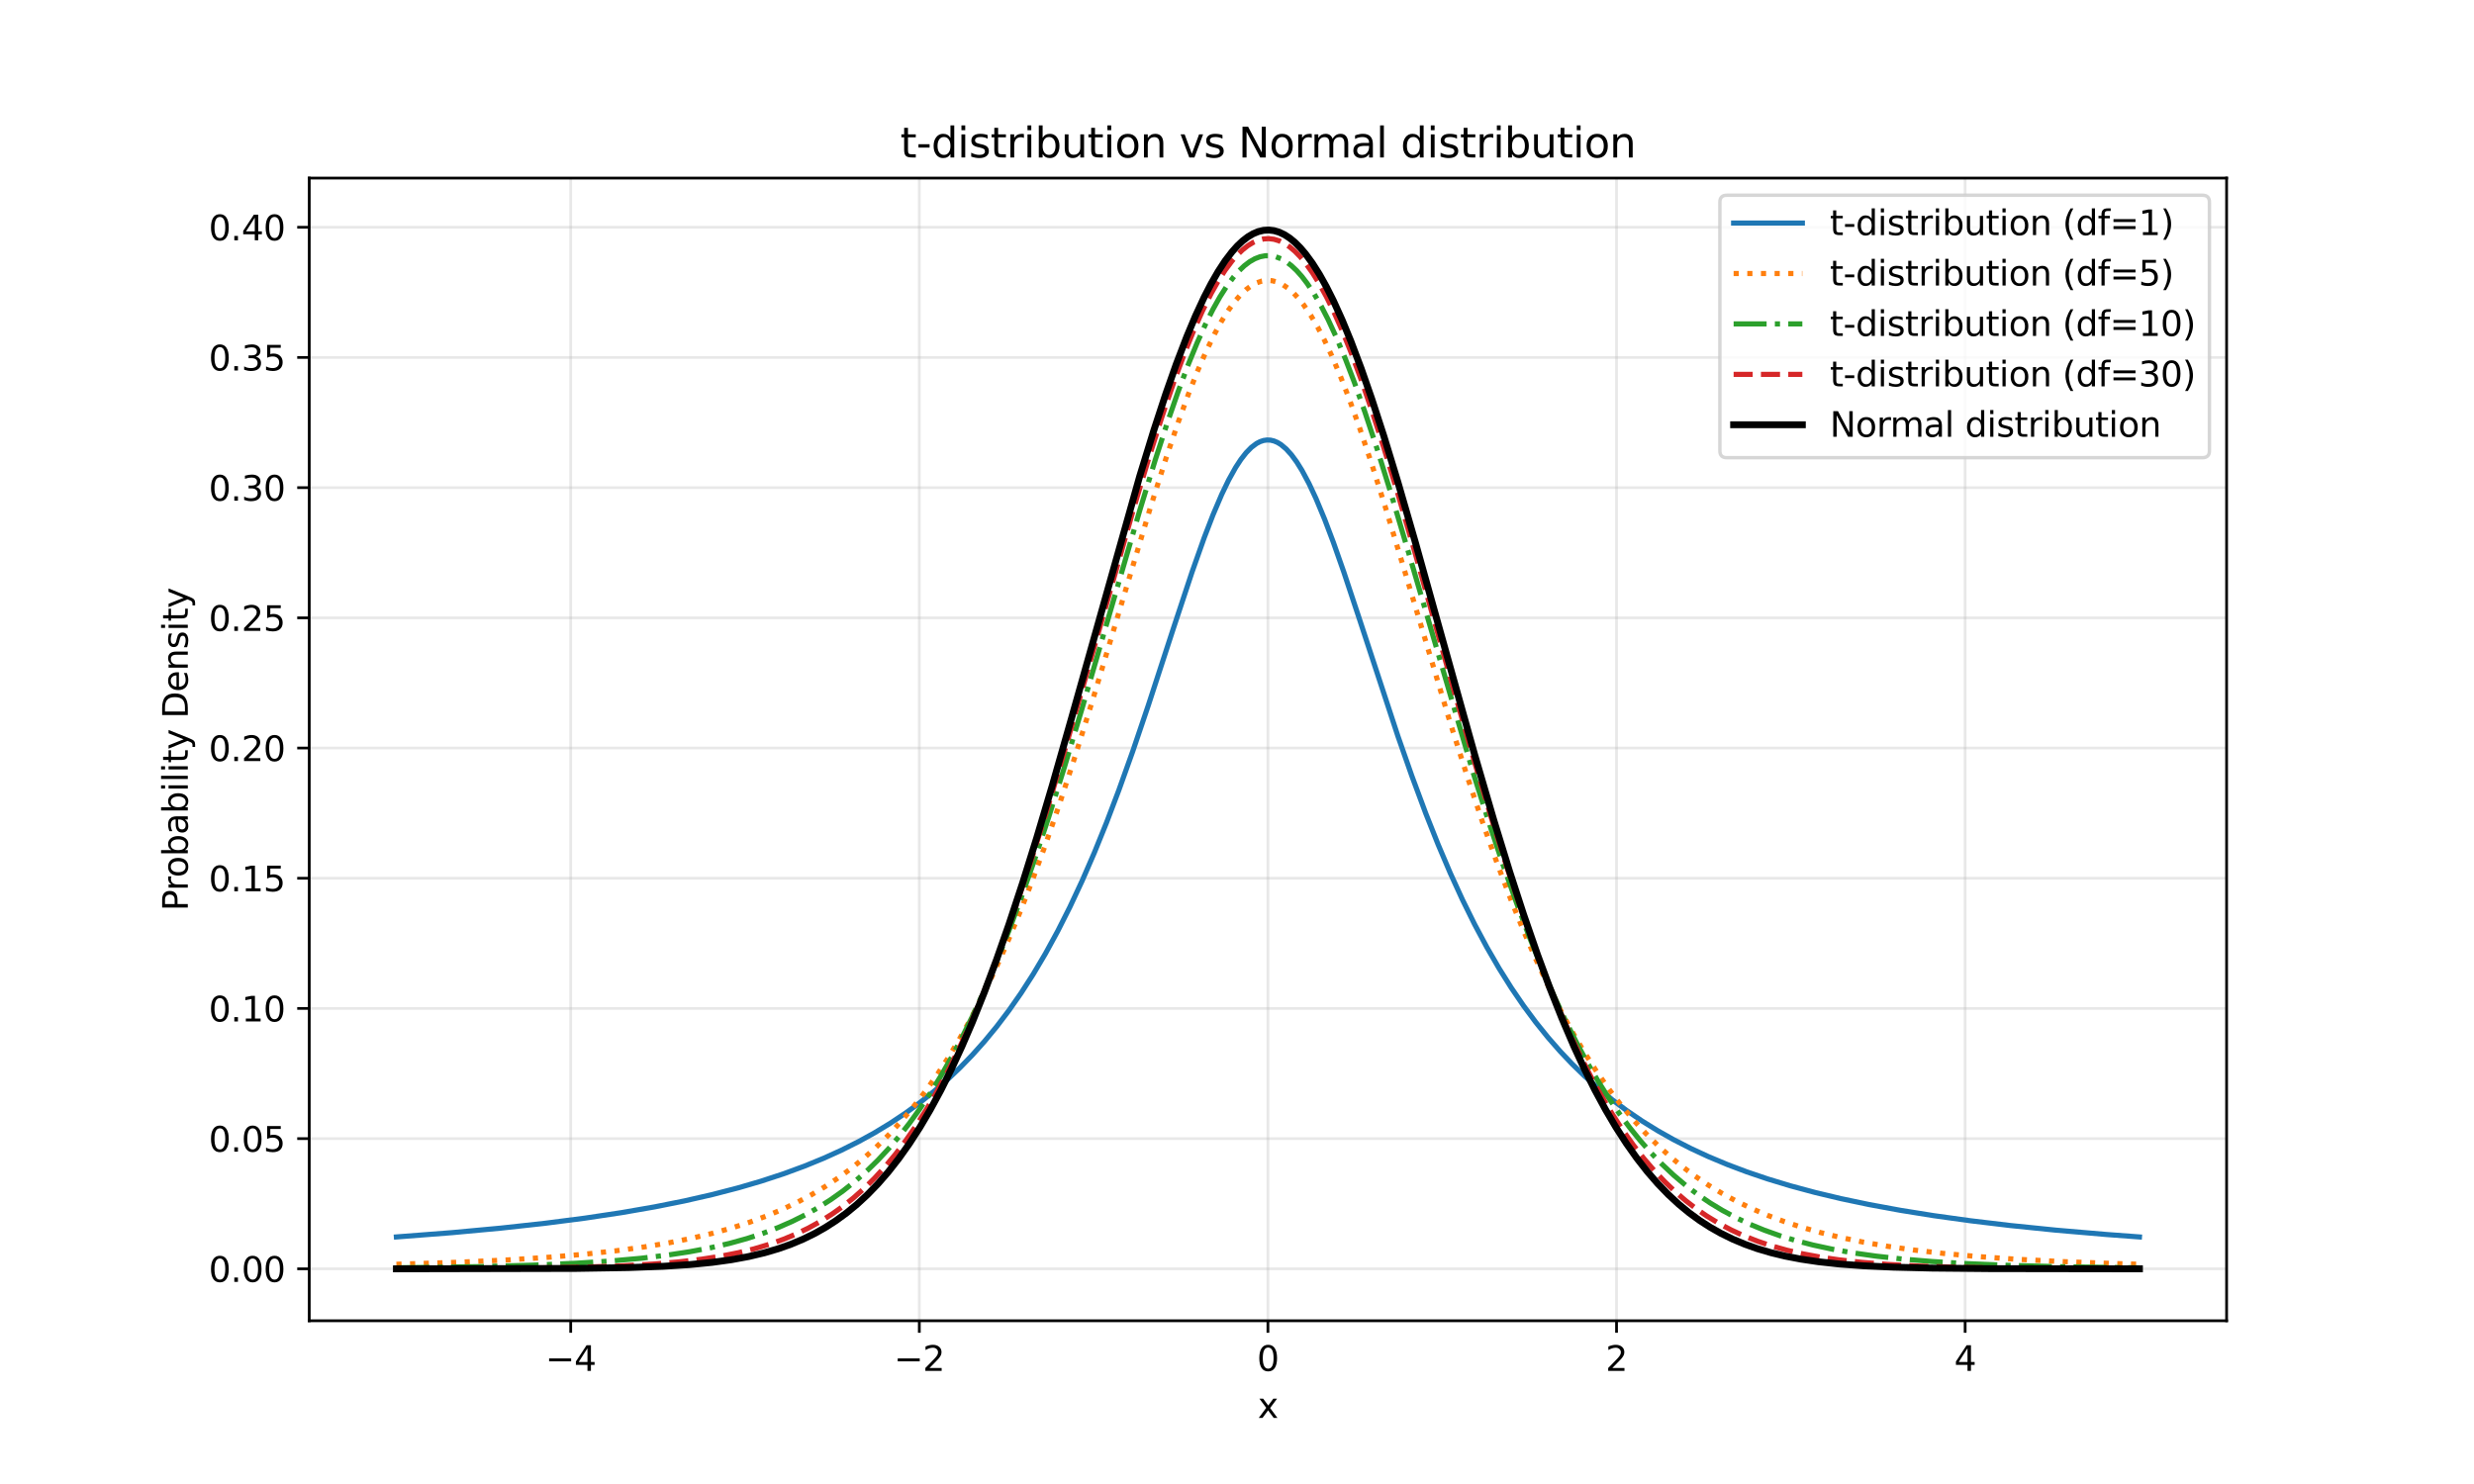 <?xml version="1.0" encoding="utf-8" standalone="no"?>
<!DOCTYPE svg PUBLIC "-//W3C//DTD SVG 1.1//EN"
  "http://www.w3.org/Graphics/SVG/1.1/DTD/svg11.dtd">
<svg xmlns:xlink="http://www.w3.org/1999/xlink" width="720pt" height="432pt" viewBox="0 0 720 432" xmlns="http://www.w3.org/2000/svg" version="1.1">
 <defs>
  <style type="text/css">*{stroke-linejoin: round; stroke-linecap: butt}</style>
 </defs>
 <g id="figure_1">
  <g id="patch_1">
   <path d="M 0 432 
L 720 432 
L 720 0 
L 0 0 
z
" style="fill: #ffffff"/>
  </g>
  <g id="axes_1">
   <g id="patch_2">
    <path d="M 90 384.48 
L 648 384.48 
L 648 51.84 
L 90 51.84 
z
" style="fill: #ffffff"/>
   </g>
   <g id="matplotlib.axis_1">
    <g id="xtick_1">
     <g id="line2d_1">
      <path d="M 166.091 384.48 
L 166.091 51.84 
" clip-path="url(#p21c4cca130)" style="fill: none; stroke: #b0b0b0; stroke-opacity: 0.3; stroke-width: 0.8; stroke-linecap: square"/>
     </g>
     <g id="line2d_2">
      <defs>
       <path id="m11723cc091" d="M 0 0 
L 0 3.5 
" style="stroke: #000000; stroke-width: 0.8"/>
      </defs>
      <g>
       <use xlink:href="#m11723cc091" x="166.091" y="384.48" style="stroke: #000000; stroke-width: 0.8"/>
      </g>
     </g>
     <g id="text_1">
      <!-- −4 -->
      <g transform="translate(158.72 399.078) scale(0.1 -0.1)">
       <defs>
        <path id="DejaVuSans-2212" d="M 678 2272 
L 4684 2272 
L 4684 1741 
L 678 1741 
L 678 2272 
z
" transform="scale(0.016)"/>
        <path id="DejaVuSans-34" d="M 2419 4116 
L 825 1625 
L 2419 1625 
L 2419 4116 
z
M 2253 4666 
L 3047 4666 
L 3047 1625 
L 3713 1625 
L 3713 1100 
L 3047 1100 
L 3047 0 
L 2419 0 
L 2419 1100 
L 313 1100 
L 313 1709 
L 2253 4666 
z
" transform="scale(0.016)"/>
       </defs>
       <use xlink:href="#DejaVuSans-2212"/>
       <use xlink:href="#DejaVuSans-34" transform="translate(83.789 0)"/>
      </g>
     </g>
    </g>
    <g id="xtick_2">
     <g id="line2d_3">
      <path d="M 267.545 384.48 
L 267.545 51.84 
" clip-path="url(#p21c4cca130)" style="fill: none; stroke: #b0b0b0; stroke-opacity: 0.3; stroke-width: 0.8; stroke-linecap: square"/>
     </g>
     <g id="line2d_4">
      <g>
       <use xlink:href="#m11723cc091" x="267.545" y="384.48" style="stroke: #000000; stroke-width: 0.8"/>
      </g>
     </g>
     <g id="text_2">
      <!-- −2 -->
      <g transform="translate(260.174 399.078) scale(0.1 -0.1)">
       <defs>
        <path id="DejaVuSans-32" d="M 1228 531 
L 3431 531 
L 3431 0 
L 469 0 
L 469 531 
Q 828 903 1448 1529 
Q 2069 2156 2228 2338 
Q 2531 2678 2651 2914 
Q 2772 3150 2772 3378 
Q 2772 3750 2511 3984 
Q 2250 4219 1831 4219 
Q 1534 4219 1204 4116 
Q 875 4013 500 3803 
L 500 4441 
Q 881 4594 1212 4672 
Q 1544 4750 1819 4750 
Q 2544 4750 2975 4387 
Q 3406 4025 3406 3419 
Q 3406 3131 3298 2873 
Q 3191 2616 2906 2266 
Q 2828 2175 2409 1742 
Q 1991 1309 1228 531 
z
" transform="scale(0.016)"/>
       </defs>
       <use xlink:href="#DejaVuSans-2212"/>
       <use xlink:href="#DejaVuSans-32" transform="translate(83.789 0)"/>
      </g>
     </g>
    </g>
    <g id="xtick_3">
     <g id="line2d_5">
      <path d="M 369 384.48 
L 369 51.84 
" clip-path="url(#p21c4cca130)" style="fill: none; stroke: #b0b0b0; stroke-opacity: 0.3; stroke-width: 0.8; stroke-linecap: square"/>
     </g>
     <g id="line2d_6">
      <g>
       <use xlink:href="#m11723cc091" x="369" y="384.48" style="stroke: #000000; stroke-width: 0.8"/>
      </g>
     </g>
     <g id="text_3">
      <!-- 0 -->
      <g transform="translate(365.819 399.078) scale(0.1 -0.1)">
       <defs>
        <path id="DejaVuSans-30" d="M 2034 4250 
Q 1547 4250 1301 3770 
Q 1056 3291 1056 2328 
Q 1056 1369 1301 889 
Q 1547 409 2034 409 
Q 2525 409 2770 889 
Q 3016 1369 3016 2328 
Q 3016 3291 2770 3770 
Q 2525 4250 2034 4250 
z
M 2034 4750 
Q 2819 4750 3233 4129 
Q 3647 3509 3647 2328 
Q 3647 1150 3233 529 
Q 2819 -91 2034 -91 
Q 1250 -91 836 529 
Q 422 1150 422 2328 
Q 422 3509 836 4129 
Q 1250 4750 2034 4750 
z
" transform="scale(0.016)"/>
       </defs>
       <use xlink:href="#DejaVuSans-30"/>
      </g>
     </g>
    </g>
    <g id="xtick_4">
     <g id="line2d_7">
      <path d="M 470.455 384.48 
L 470.455 51.84 
" clip-path="url(#p21c4cca130)" style="fill: none; stroke: #b0b0b0; stroke-opacity: 0.3; stroke-width: 0.8; stroke-linecap: square"/>
     </g>
     <g id="line2d_8">
      <g>
       <use xlink:href="#m11723cc091" x="470.455" y="384.48" style="stroke: #000000; stroke-width: 0.8"/>
      </g>
     </g>
     <g id="text_4">
      <!-- 2 -->
      <g transform="translate(467.273 399.078) scale(0.1 -0.1)">
       <use xlink:href="#DejaVuSans-32"/>
      </g>
     </g>
    </g>
    <g id="xtick_5">
     <g id="line2d_9">
      <path d="M 571.909 384.48 
L 571.909 51.84 
" clip-path="url(#p21c4cca130)" style="fill: none; stroke: #b0b0b0; stroke-opacity: 0.3; stroke-width: 0.8; stroke-linecap: square"/>
     </g>
     <g id="line2d_10">
      <g>
       <use xlink:href="#m11723cc091" x="571.909" y="384.48" style="stroke: #000000; stroke-width: 0.8"/>
      </g>
     </g>
     <g id="text_5">
      <!-- 4 -->
      <g transform="translate(568.728 399.078) scale(0.1 -0.1)">
       <use xlink:href="#DejaVuSans-34"/>
      </g>
     </g>
    </g>
    <g id="text_6">
     <!-- x -->
     <g transform="translate(366.041 412.757) scale(0.1 -0.1)">
      <defs>
       <path id="DejaVuSans-78" d="M 3513 3500 
L 2247 1797 
L 3578 0 
L 2900 0 
L 1881 1375 
L 863 0 
L 184 0 
L 1544 1831 
L 300 3500 
L 978 3500 
L 1906 2253 
L 2834 3500 
L 3513 3500 
z
" transform="scale(0.016)"/>
      </defs>
      <use xlink:href="#DejaVuSans-78"/>
     </g>
    </g>
   </g>
   <g id="matplotlib.axis_2">
    <g id="ytick_1">
     <g id="line2d_11">
      <path d="M 90 369.361 
L 648 369.361 
" clip-path="url(#p21c4cca130)" style="fill: none; stroke: #b0b0b0; stroke-opacity: 0.3; stroke-width: 0.8; stroke-linecap: square"/>
     </g>
     <g id="line2d_12">
      <defs>
       <path id="mc0fa834a86" d="M 0 0 
L -3.5 0 
" style="stroke: #000000; stroke-width: 0.8"/>
      </defs>
      <g>
       <use xlink:href="#mc0fa834a86" x="90" y="369.361" style="stroke: #000000; stroke-width: 0.8"/>
      </g>
     </g>
     <g id="text_7">
      <!-- 0.00 -->
      <g transform="translate(60.734 373.16) scale(0.1 -0.1)">
       <defs>
        <path id="DejaVuSans-2e" d="M 684 794 
L 1344 794 
L 1344 0 
L 684 0 
L 684 794 
z
" transform="scale(0.016)"/>
       </defs>
       <use xlink:href="#DejaVuSans-30"/>
       <use xlink:href="#DejaVuSans-2e" transform="translate(63.623 0)"/>
       <use xlink:href="#DejaVuSans-30" transform="translate(95.41 0)"/>
       <use xlink:href="#DejaVuSans-30" transform="translate(159.033 0)"/>
      </g>
     </g>
    </g>
    <g id="ytick_2">
     <g id="line2d_13">
      <path d="M 90 331.46 
L 648 331.46 
" clip-path="url(#p21c4cca130)" style="fill: none; stroke: #b0b0b0; stroke-opacity: 0.3; stroke-width: 0.8; stroke-linecap: square"/>
     </g>
     <g id="line2d_14">
      <g>
       <use xlink:href="#mc0fa834a86" x="90" y="331.46" style="stroke: #000000; stroke-width: 0.8"/>
      </g>
     </g>
     <g id="text_8">
      <!-- 0.05 -->
      <g transform="translate(60.734 335.26) scale(0.1 -0.1)">
       <defs>
        <path id="DejaVuSans-35" d="M 691 4666 
L 3169 4666 
L 3169 4134 
L 1269 4134 
L 1269 2991 
Q 1406 3038 1543 3061 
Q 1681 3084 1819 3084 
Q 2600 3084 3056 2656 
Q 3513 2228 3513 1497 
Q 3513 744 3044 326 
Q 2575 -91 1722 -91 
Q 1428 -91 1123 -41 
Q 819 9 494 109 
L 494 744 
Q 775 591 1075 516 
Q 1375 441 1709 441 
Q 2250 441 2565 725 
Q 2881 1009 2881 1497 
Q 2881 1984 2565 2268 
Q 2250 2553 1709 2553 
Q 1456 2553 1204 2497 
Q 953 2441 691 2322 
L 691 4666 
z
" transform="scale(0.016)"/>
       </defs>
       <use xlink:href="#DejaVuSans-30"/>
       <use xlink:href="#DejaVuSans-2e" transform="translate(63.623 0)"/>
       <use xlink:href="#DejaVuSans-30" transform="translate(95.41 0)"/>
       <use xlink:href="#DejaVuSans-35" transform="translate(159.033 0)"/>
      </g>
     </g>
    </g>
    <g id="ytick_3">
     <g id="line2d_15">
      <path d="M 90 293.559 
L 648 293.559 
" clip-path="url(#p21c4cca130)" style="fill: none; stroke: #b0b0b0; stroke-opacity: 0.3; stroke-width: 0.8; stroke-linecap: square"/>
     </g>
     <g id="line2d_16">
      <g>
       <use xlink:href="#mc0fa834a86" x="90" y="293.559" style="stroke: #000000; stroke-width: 0.8"/>
      </g>
     </g>
     <g id="text_9">
      <!-- 0.10 -->
      <g transform="translate(60.734 297.359) scale(0.1 -0.1)">
       <defs>
        <path id="DejaVuSans-31" d="M 794 531 
L 1825 531 
L 1825 4091 
L 703 3866 
L 703 4441 
L 1819 4666 
L 2450 4666 
L 2450 531 
L 3481 531 
L 3481 0 
L 794 0 
L 794 531 
z
" transform="scale(0.016)"/>
       </defs>
       <use xlink:href="#DejaVuSans-30"/>
       <use xlink:href="#DejaVuSans-2e" transform="translate(63.623 0)"/>
       <use xlink:href="#DejaVuSans-31" transform="translate(95.41 0)"/>
       <use xlink:href="#DejaVuSans-30" transform="translate(159.033 0)"/>
      </g>
     </g>
    </g>
    <g id="ytick_4">
     <g id="line2d_17">
      <path d="M 90 255.659 
L 648 255.659 
" clip-path="url(#p21c4cca130)" style="fill: none; stroke: #b0b0b0; stroke-opacity: 0.3; stroke-width: 0.8; stroke-linecap: square"/>
     </g>
     <g id="line2d_18">
      <g>
       <use xlink:href="#mc0fa834a86" x="90" y="255.659" style="stroke: #000000; stroke-width: 0.8"/>
      </g>
     </g>
     <g id="text_10">
      <!-- 0.15 -->
      <g transform="translate(60.734 259.458) scale(0.1 -0.1)">
       <use xlink:href="#DejaVuSans-30"/>
       <use xlink:href="#DejaVuSans-2e" transform="translate(63.623 0)"/>
       <use xlink:href="#DejaVuSans-31" transform="translate(95.41 0)"/>
       <use xlink:href="#DejaVuSans-35" transform="translate(159.033 0)"/>
      </g>
     </g>
    </g>
    <g id="ytick_5">
     <g id="line2d_19">
      <path d="M 90 217.758 
L 648 217.758 
" clip-path="url(#p21c4cca130)" style="fill: none; stroke: #b0b0b0; stroke-opacity: 0.3; stroke-width: 0.8; stroke-linecap: square"/>
     </g>
     <g id="line2d_20">
      <g>
       <use xlink:href="#mc0fa834a86" x="90" y="217.758" style="stroke: #000000; stroke-width: 0.8"/>
      </g>
     </g>
     <g id="text_11">
      <!-- 0.20 -->
      <g transform="translate(60.734 221.557) scale(0.1 -0.1)">
       <use xlink:href="#DejaVuSans-30"/>
       <use xlink:href="#DejaVuSans-2e" transform="translate(63.623 0)"/>
       <use xlink:href="#DejaVuSans-32" transform="translate(95.41 0)"/>
       <use xlink:href="#DejaVuSans-30" transform="translate(159.033 0)"/>
      </g>
     </g>
    </g>
    <g id="ytick_6">
     <g id="line2d_21">
      <path d="M 90 179.857 
L 648 179.857 
" clip-path="url(#p21c4cca130)" style="fill: none; stroke: #b0b0b0; stroke-opacity: 0.3; stroke-width: 0.8; stroke-linecap: square"/>
     </g>
     <g id="line2d_22">
      <g>
       <use xlink:href="#mc0fa834a86" x="90" y="179.857" style="stroke: #000000; stroke-width: 0.8"/>
      </g>
     </g>
     <g id="text_12">
      <!-- 0.25 -->
      <g transform="translate(60.734 183.656) scale(0.1 -0.1)">
       <use xlink:href="#DejaVuSans-30"/>
       <use xlink:href="#DejaVuSans-2e" transform="translate(63.623 0)"/>
       <use xlink:href="#DejaVuSans-32" transform="translate(95.41 0)"/>
       <use xlink:href="#DejaVuSans-35" transform="translate(159.033 0)"/>
      </g>
     </g>
    </g>
    <g id="ytick_7">
     <g id="line2d_23">
      <path d="M 90 141.956 
L 648 141.956 
" clip-path="url(#p21c4cca130)" style="fill: none; stroke: #b0b0b0; stroke-opacity: 0.3; stroke-width: 0.8; stroke-linecap: square"/>
     </g>
     <g id="line2d_24">
      <g>
       <use xlink:href="#mc0fa834a86" x="90" y="141.956" style="stroke: #000000; stroke-width: 0.8"/>
      </g>
     </g>
     <g id="text_13">
      <!-- 0.30 -->
      <g transform="translate(60.734 145.755) scale(0.1 -0.1)">
       <defs>
        <path id="DejaVuSans-33" d="M 2597 2516 
Q 3050 2419 3304 2112 
Q 3559 1806 3559 1356 
Q 3559 666 3084 287 
Q 2609 -91 1734 -91 
Q 1441 -91 1130 -33 
Q 819 25 488 141 
L 488 750 
Q 750 597 1062 519 
Q 1375 441 1716 441 
Q 2309 441 2620 675 
Q 2931 909 2931 1356 
Q 2931 1769 2642 2001 
Q 2353 2234 1838 2234 
L 1294 2234 
L 1294 2753 
L 1863 2753 
Q 2328 2753 2575 2939 
Q 2822 3125 2822 3475 
Q 2822 3834 2567 4026 
Q 2313 4219 1838 4219 
Q 1578 4219 1281 4162 
Q 984 4106 628 3988 
L 628 4550 
Q 988 4650 1302 4700 
Q 1616 4750 1894 4750 
Q 2613 4750 3031 4423 
Q 3450 4097 3450 3541 
Q 3450 3153 3228 2886 
Q 3006 2619 2597 2516 
z
" transform="scale(0.016)"/>
       </defs>
       <use xlink:href="#DejaVuSans-30"/>
       <use xlink:href="#DejaVuSans-2e" transform="translate(63.623 0)"/>
       <use xlink:href="#DejaVuSans-33" transform="translate(95.41 0)"/>
       <use xlink:href="#DejaVuSans-30" transform="translate(159.033 0)"/>
      </g>
     </g>
    </g>
    <g id="ytick_8">
     <g id="line2d_25">
      <path d="M 90 104.055 
L 648 104.055 
" clip-path="url(#p21c4cca130)" style="fill: none; stroke: #b0b0b0; stroke-opacity: 0.3; stroke-width: 0.8; stroke-linecap: square"/>
     </g>
     <g id="line2d_26">
      <g>
       <use xlink:href="#mc0fa834a86" x="90" y="104.055" style="stroke: #000000; stroke-width: 0.8"/>
      </g>
     </g>
     <g id="text_14">
      <!-- 0.35 -->
      <g transform="translate(60.734 107.854) scale(0.1 -0.1)">
       <use xlink:href="#DejaVuSans-30"/>
       <use xlink:href="#DejaVuSans-2e" transform="translate(63.623 0)"/>
       <use xlink:href="#DejaVuSans-33" transform="translate(95.41 0)"/>
       <use xlink:href="#DejaVuSans-35" transform="translate(159.033 0)"/>
      </g>
     </g>
    </g>
    <g id="ytick_9">
     <g id="line2d_27">
      <path d="M 90 66.154 
L 648 66.154 
" clip-path="url(#p21c4cca130)" style="fill: none; stroke: #b0b0b0; stroke-opacity: 0.3; stroke-width: 0.8; stroke-linecap: square"/>
     </g>
     <g id="line2d_28">
      <g>
       <use xlink:href="#mc0fa834a86" x="90" y="66.154" style="stroke: #000000; stroke-width: 0.8"/>
      </g>
     </g>
     <g id="text_15">
      <!-- 0.40 -->
      <g transform="translate(60.734 69.954) scale(0.1 -0.1)">
       <use xlink:href="#DejaVuSans-30"/>
       <use xlink:href="#DejaVuSans-2e" transform="translate(63.623 0)"/>
       <use xlink:href="#DejaVuSans-34" transform="translate(95.41 0)"/>
       <use xlink:href="#DejaVuSans-30" transform="translate(159.033 0)"/>
      </g>
     </g>
    </g>
    <g id="text_16">
     <!-- Probability Density -->
     <g transform="translate(54.655 265.187) rotate(-90) scale(0.1 -0.1)">
      <defs>
       <path id="DejaVuSans-50" d="M 1259 4147 
L 1259 2394 
L 2053 2394 
Q 2494 2394 2734 2622 
Q 2975 2850 2975 3272 
Q 2975 3691 2734 3919 
Q 2494 4147 2053 4147 
L 1259 4147 
z
M 628 4666 
L 2053 4666 
Q 2838 4666 3239 4311 
Q 3641 3956 3641 3272 
Q 3641 2581 3239 2228 
Q 2838 1875 2053 1875 
L 1259 1875 
L 1259 0 
L 628 0 
L 628 4666 
z
" transform="scale(0.016)"/>
       <path id="DejaVuSans-72" d="M 2631 2963 
Q 2534 3019 2420 3045 
Q 2306 3072 2169 3072 
Q 1681 3072 1420 2755 
Q 1159 2438 1159 1844 
L 1159 0 
L 581 0 
L 581 3500 
L 1159 3500 
L 1159 2956 
Q 1341 3275 1631 3429 
Q 1922 3584 2338 3584 
Q 2397 3584 2469 3576 
Q 2541 3569 2628 3553 
L 2631 2963 
z
" transform="scale(0.016)"/>
       <path id="DejaVuSans-6f" d="M 1959 3097 
Q 1497 3097 1228 2736 
Q 959 2375 959 1747 
Q 959 1119 1226 758 
Q 1494 397 1959 397 
Q 2419 397 2687 759 
Q 2956 1122 2956 1747 
Q 2956 2369 2687 2733 
Q 2419 3097 1959 3097 
z
M 1959 3584 
Q 2709 3584 3137 3096 
Q 3566 2609 3566 1747 
Q 3566 888 3137 398 
Q 2709 -91 1959 -91 
Q 1206 -91 779 398 
Q 353 888 353 1747 
Q 353 2609 779 3096 
Q 1206 3584 1959 3584 
z
" transform="scale(0.016)"/>
       <path id="DejaVuSans-62" d="M 3116 1747 
Q 3116 2381 2855 2742 
Q 2594 3103 2138 3103 
Q 1681 3103 1420 2742 
Q 1159 2381 1159 1747 
Q 1159 1113 1420 752 
Q 1681 391 2138 391 
Q 2594 391 2855 752 
Q 3116 1113 3116 1747 
z
M 1159 2969 
Q 1341 3281 1617 3432 
Q 1894 3584 2278 3584 
Q 2916 3584 3314 3078 
Q 3713 2572 3713 1747 
Q 3713 922 3314 415 
Q 2916 -91 2278 -91 
Q 1894 -91 1617 61 
Q 1341 213 1159 525 
L 1159 0 
L 581 0 
L 581 4863 
L 1159 4863 
L 1159 2969 
z
" transform="scale(0.016)"/>
       <path id="DejaVuSans-61" d="M 2194 1759 
Q 1497 1759 1228 1600 
Q 959 1441 959 1056 
Q 959 750 1161 570 
Q 1363 391 1709 391 
Q 2188 391 2477 730 
Q 2766 1069 2766 1631 
L 2766 1759 
L 2194 1759 
z
M 3341 1997 
L 3341 0 
L 2766 0 
L 2766 531 
Q 2569 213 2275 61 
Q 1981 -91 1556 -91 
Q 1019 -91 701 211 
Q 384 513 384 1019 
Q 384 1609 779 1909 
Q 1175 2209 1959 2209 
L 2766 2209 
L 2766 2266 
Q 2766 2663 2505 2880 
Q 2244 3097 1772 3097 
Q 1472 3097 1187 3025 
Q 903 2953 641 2809 
L 641 3341 
Q 956 3463 1253 3523 
Q 1550 3584 1831 3584 
Q 2591 3584 2966 3190 
Q 3341 2797 3341 1997 
z
" transform="scale(0.016)"/>
       <path id="DejaVuSans-69" d="M 603 3500 
L 1178 3500 
L 1178 0 
L 603 0 
L 603 3500 
z
M 603 4863 
L 1178 4863 
L 1178 4134 
L 603 4134 
L 603 4863 
z
" transform="scale(0.016)"/>
       <path id="DejaVuSans-6c" d="M 603 4863 
L 1178 4863 
L 1178 0 
L 603 0 
L 603 4863 
z
" transform="scale(0.016)"/>
       <path id="DejaVuSans-74" d="M 1172 4494 
L 1172 3500 
L 2356 3500 
L 2356 3053 
L 1172 3053 
L 1172 1153 
Q 1172 725 1289 603 
Q 1406 481 1766 481 
L 2356 481 
L 2356 0 
L 1766 0 
Q 1100 0 847 248 
Q 594 497 594 1153 
L 594 3053 
L 172 3053 
L 172 3500 
L 594 3500 
L 594 4494 
L 1172 4494 
z
" transform="scale(0.016)"/>
       <path id="DejaVuSans-79" d="M 2059 -325 
Q 1816 -950 1584 -1140 
Q 1353 -1331 966 -1331 
L 506 -1331 
L 506 -850 
L 844 -850 
Q 1081 -850 1212 -737 
Q 1344 -625 1503 -206 
L 1606 56 
L 191 3500 
L 800 3500 
L 1894 763 
L 2988 3500 
L 3597 3500 
L 2059 -325 
z
" transform="scale(0.016)"/>
       <path id="DejaVuSans-20" transform="scale(0.016)"/>
       <path id="DejaVuSans-44" d="M 1259 4147 
L 1259 519 
L 2022 519 
Q 2988 519 3436 956 
Q 3884 1394 3884 2338 
Q 3884 3275 3436 3711 
Q 2988 4147 2022 4147 
L 1259 4147 
z
M 628 4666 
L 1925 4666 
Q 3281 4666 3915 4102 
Q 4550 3538 4550 2338 
Q 4550 1131 3912 565 
Q 3275 0 1925 0 
L 628 0 
L 628 4666 
z
" transform="scale(0.016)"/>
       <path id="DejaVuSans-65" d="M 3597 1894 
L 3597 1613 
L 953 1613 
Q 991 1019 1311 708 
Q 1631 397 2203 397 
Q 2534 397 2845 478 
Q 3156 559 3463 722 
L 3463 178 
Q 3153 47 2828 -22 
Q 2503 -91 2169 -91 
Q 1331 -91 842 396 
Q 353 884 353 1716 
Q 353 2575 817 3079 
Q 1281 3584 2069 3584 
Q 2775 3584 3186 3129 
Q 3597 2675 3597 1894 
z
M 3022 2063 
Q 3016 2534 2758 2815 
Q 2500 3097 2075 3097 
Q 1594 3097 1305 2825 
Q 1016 2553 972 2059 
L 3022 2063 
z
" transform="scale(0.016)"/>
       <path id="DejaVuSans-6e" d="M 3513 2113 
L 3513 0 
L 2938 0 
L 2938 2094 
Q 2938 2591 2744 2837 
Q 2550 3084 2163 3084 
Q 1697 3084 1428 2787 
Q 1159 2491 1159 1978 
L 1159 0 
L 581 0 
L 581 3500 
L 1159 3500 
L 1159 2956 
Q 1366 3272 1645 3428 
Q 1925 3584 2291 3584 
Q 2894 3584 3203 3211 
Q 3513 2838 3513 2113 
z
" transform="scale(0.016)"/>
       <path id="DejaVuSans-73" d="M 2834 3397 
L 2834 2853 
Q 2591 2978 2328 3040 
Q 2066 3103 1784 3103 
Q 1356 3103 1142 2972 
Q 928 2841 928 2578 
Q 928 2378 1081 2264 
Q 1234 2150 1697 2047 
L 1894 2003 
Q 2506 1872 2764 1633 
Q 3022 1394 3022 966 
Q 3022 478 2636 193 
Q 2250 -91 1575 -91 
Q 1294 -91 989 -36 
Q 684 19 347 128 
L 347 722 
Q 666 556 975 473 
Q 1284 391 1588 391 
Q 1994 391 2212 530 
Q 2431 669 2431 922 
Q 2431 1156 2273 1281 
Q 2116 1406 1581 1522 
L 1381 1569 
Q 847 1681 609 1914 
Q 372 2147 372 2553 
Q 372 3047 722 3315 
Q 1072 3584 1716 3584 
Q 2034 3584 2315 3537 
Q 2597 3491 2834 3397 
z
" transform="scale(0.016)"/>
      </defs>
      <use xlink:href="#DejaVuSans-50"/>
      <use xlink:href="#DejaVuSans-72" transform="translate(58.553 0)"/>
      <use xlink:href="#DejaVuSans-6f" transform="translate(97.416 0)"/>
      <use xlink:href="#DejaVuSans-62" transform="translate(158.598 0)"/>
      <use xlink:href="#DejaVuSans-61" transform="translate(222.074 0)"/>
      <use xlink:href="#DejaVuSans-62" transform="translate(283.354 0)"/>
      <use xlink:href="#DejaVuSans-69" transform="translate(346.83 0)"/>
      <use xlink:href="#DejaVuSans-6c" transform="translate(374.613 0)"/>
      <use xlink:href="#DejaVuSans-69" transform="translate(402.396 0)"/>
      <use xlink:href="#DejaVuSans-74" transform="translate(430.18 0)"/>
      <use xlink:href="#DejaVuSans-79" transform="translate(469.389 0)"/>
      <use xlink:href="#DejaVuSans-20" transform="translate(528.568 0)"/>
      <use xlink:href="#DejaVuSans-44" transform="translate(560.355 0)"/>
      <use xlink:href="#DejaVuSans-65" transform="translate(637.357 0)"/>
      <use xlink:href="#DejaVuSans-6e" transform="translate(698.881 0)"/>
      <use xlink:href="#DejaVuSans-73" transform="translate(762.26 0)"/>
      <use xlink:href="#DejaVuSans-69" transform="translate(814.359 0)"/>
      <use xlink:href="#DejaVuSans-74" transform="translate(842.143 0)"/>
      <use xlink:href="#DejaVuSans-79" transform="translate(881.352 0)"/>
     </g>
    </g>
   </g>
   <g id="line2d_29">
    <path d="M 115.364 360.081 
L 131.613 358.824 
L 145.83 357.507 
L 158.525 356.115 
L 170.204 354.611 
L 180.867 353.008 
L 190.515 351.328 
L 199.147 349.602 
L 207.272 347.749 
L 214.889 345.774 
L 221.49 343.844 
L 228.091 341.678 
L 234.184 339.437 
L 239.77 337.147 
L 244.848 334.843 
L 249.925 332.298 
L 254.495 329.775 
L 259.066 327.005 
L 263.636 323.958 
L 267.698 320.988 
L 271.76 317.745 
L 275.822 314.197 
L 279.377 310.818 
L 282.931 307.155 
L 286.486 303.182 
L 290.04 298.869 
L 293.595 294.186 
L 297.149 289.1 
L 300.704 283.576 
L 304.258 277.579 
L 307.812 271.076 
L 311.367 264.034 
L 314.921 256.427 
L 318.476 248.235 
L 322.03 239.453 
L 325.585 230.091 
L 329.647 218.731 
L 334.217 205.241 
L 341.326 183.417 
L 346.912 166.534 
L 350.466 156.493 
L 353.005 149.897 
L 355.544 143.939 
L 357.575 139.726 
L 359.606 136.077 
L 361.129 133.749 
L 362.653 131.796 
L 364.176 130.239 
L 365.699 129.094 
L 366.715 128.566 
L 367.731 128.228 
L 368.746 128.083 
L 369.762 128.131 
L 370.777 128.373 
L 371.793 128.806 
L 372.808 129.429 
L 374.332 130.713 
L 375.855 132.404 
L 377.378 134.484 
L 378.902 136.933 
L 380.933 140.728 
L 382.964 145.073 
L 385.503 151.17 
L 388.042 157.877 
L 391.088 166.534 
L 395.658 180.293 
L 406.83 214.308 
L 410.892 225.909 
L 414.954 236.836 
L 418.509 245.786 
L 422.063 254.146 
L 425.618 261.919 
L 429.172 269.12 
L 432.726 275.774 
L 436.281 281.912 
L 439.835 287.568 
L 443.39 292.776 
L 446.944 297.571 
L 450.499 301.986 
L 454.053 306.053 
L 457.608 309.801 
L 461.162 313.259 
L 465.224 316.888 
L 469.287 320.204 
L 473.349 323.24 
L 477.919 326.353 
L 482.489 329.182 
L 487.059 331.757 
L 492.137 334.354 
L 497.215 336.704 
L 502.8 339.038 
L 508.386 341.141 
L 514.479 343.205 
L 521.08 345.204 
L 528.189 347.119 
L 535.806 348.936 
L 543.93 350.645 
L 553.07 352.33 
L 562.718 353.878 
L 573.382 355.36 
L 585.061 356.756 
L 598.263 358.1 
L 612.989 359.364 
L 622.636 360.081 
L 622.636 360.081 
" clip-path="url(#p21c4cca130)" style="fill: none; stroke: #1f77b4; stroke-width: 1.5; stroke-linecap: square"/>
   </g>
   <g id="line2d_30">
    <path d="M 115.364 368.029 
L 133.136 367.454 
L 147.862 366.761 
L 160.048 365.968 
L 170.204 365.098 
L 179.344 364.099 
L 187.468 362.99 
L 194.577 361.806 
L 201.179 360.488 
L 207.272 359.047 
L 212.857 357.501 
L 217.935 355.876 
L 223.013 354.011 
L 227.583 352.096 
L 232.153 349.926 
L 236.215 347.756 
L 240.278 345.331 
L 244.34 342.624 
L 247.894 339.997 
L 251.449 337.107 
L 255.003 333.928 
L 258.558 330.436 
L 262.112 326.603 
L 265.667 322.401 
L 269.221 317.802 
L 272.776 312.777 
L 275.822 308.108 
L 278.869 303.087 
L 282.423 296.763 
L 285.978 289.914 
L 289.532 282.519 
L 293.087 274.564 
L 296.641 266.04 
L 300.196 256.95 
L 304.258 245.88 
L 308.32 234.12 
L 312.89 220.142 
L 317.968 203.839 
L 325.077 180.135 
L 334.725 147.964 
L 339.295 133.537 
L 342.849 123.018 
L 345.896 114.649 
L 348.435 108.22 
L 350.974 102.358 
L 353.513 97.124 
L 355.544 93.427 
L 357.575 90.196 
L 359.606 87.453 
L 361.129 85.729 
L 362.653 84.299 
L 364.176 83.169 
L 365.699 82.343 
L 367.223 81.825 
L 368.746 81.617 
L 370.269 81.721 
L 371.793 82.136 
L 373.316 82.859 
L 374.839 83.889 
L 376.363 85.22 
L 377.886 86.847 
L 379.409 88.762 
L 381.441 91.752 
L 383.472 95.219 
L 385.503 99.138 
L 387.534 103.482 
L 390.073 109.463 
L 392.612 115.997 
L 395.658 124.475 
L 399.213 135.095 
L 403.275 147.964 
L 408.861 166.451 
L 422.063 210.444 
L 427.141 226.445 
L 431.711 240.083 
L 435.773 251.504 
L 439.835 262.213 
L 443.39 270.981 
L 446.944 279.179 
L 450.499 286.812 
L 454.053 293.893 
L 457.608 300.44 
L 461.162 306.474 
L 464.717 312.022 
L 468.271 317.111 
L 471.826 321.769 
L 475.38 326.026 
L 478.934 329.91 
L 482.489 333.449 
L 486.043 336.671 
L 489.598 339.601 
L 493.152 342.264 
L 497.215 345.009 
L 501.277 347.467 
L 505.339 349.668 
L 509.909 351.868 
L 514.479 353.81 
L 519.049 355.524 
L 524.127 357.193 
L 529.713 358.783 
L 535.806 360.264 
L 542.407 361.618 
L 549.516 362.834 
L 557.133 363.909 
L 565.765 364.896 
L 575.413 365.771 
L 586.584 366.553 
L 599.786 367.242 
L 615.527 367.827 
L 622.636 368.029 
L 622.636 368.029 
" clip-path="url(#p21c4cca130)" style="fill: none; stroke-dasharray: 1.5,2.475; stroke-dashoffset: 0; stroke: #ff7f0e; stroke-width: 1.5"/>
   </g>
   <g id="line2d_31">
    <path d="M 115.364 369.061 
L 138.722 368.733 
L 154.971 368.296 
L 167.665 367.738 
L 177.821 367.079 
L 186.453 366.303 
L 194.07 365.397 
L 200.671 364.392 
L 206.764 363.238 
L 212.35 361.946 
L 217.428 360.537 
L 221.998 359.045 
L 226.568 357.305 
L 230.63 355.52 
L 234.692 353.48 
L 238.247 351.461 
L 241.801 349.199 
L 245.355 346.668 
L 248.91 343.841 
L 252.464 340.69 
L 255.511 337.708 
L 258.558 334.447 
L 261.604 330.888 
L 264.651 327.009 
L 267.698 322.792 
L 270.744 318.218 
L 273.791 313.268 
L 276.838 307.926 
L 279.885 302.176 
L 282.931 296.005 
L 286.486 288.261 
L 290.04 279.922 
L 293.595 270.986 
L 297.149 261.464 
L 301.211 249.887 
L 305.274 237.618 
L 309.844 223.083 
L 314.921 206.194 
L 322.538 179.983 
L 331.678 148.647 
L 336.248 133.749 
L 339.803 122.814 
L 342.849 114.033 
L 345.896 105.906 
L 348.435 99.705 
L 350.974 94.081 
L 353.005 90.031 
L 355.036 86.406 
L 357.067 83.228 
L 359.098 80.516 
L 360.622 78.797 
L 362.145 77.355 
L 363.668 76.196 
L 365.192 75.323 
L 366.715 74.739 
L 368.238 74.447 
L 369.762 74.447 
L 371.285 74.739 
L 372.808 75.323 
L 374.332 76.196 
L 375.855 77.355 
L 377.378 78.797 
L 378.902 80.516 
L 380.425 82.505 
L 382.456 85.569 
L 384.487 89.084 
L 386.518 93.03 
L 389.057 98.532 
L 391.596 104.622 
L 394.135 111.246 
L 397.182 119.82 
L 400.736 130.558 
L 404.799 143.595 
L 409.876 160.682 
L 428.664 224.732 
L 433.234 239.187 
L 437.296 251.373 
L 441.359 262.859 
L 444.913 272.299 
L 448.468 281.15 
L 452.022 289.403 
L 455.577 297.063 
L 459.131 304.139 
L 462.178 309.751 
L 465.224 314.961 
L 468.271 319.784 
L 471.318 324.237 
L 474.364 328.339 
L 477.411 332.109 
L 480.458 335.567 
L 483.505 338.732 
L 487.059 342.082 
L 490.613 345.09 
L 494.168 347.787 
L 497.722 350.2 
L 501.277 352.355 
L 505.339 354.534 
L 509.401 356.442 
L 513.464 358.111 
L 518.034 359.736 
L 522.604 361.13 
L 527.681 362.445 
L 533.267 363.65 
L 539.36 364.726 
L 545.962 365.662 
L 553.578 366.507 
L 562.21 367.23 
L 572.366 367.845 
L 584.553 368.348 
L 599.786 368.744 
L 620.097 369.036 
L 622.636 369.061 
L 622.636 369.061 
" clip-path="url(#p21c4cca130)" style="fill: none; stroke-dasharray: 9.6,2.4,1.5,2.4; stroke-dashoffset: 0; stroke: #2ca02c; stroke-width: 1.5"/>
   </g>
   <g id="line2d_32">
    <path d="M 115.364 369.336 
L 151.924 369.175 
L 169.188 368.892 
L 180.867 368.497 
L 190.007 367.98 
L 197.624 367.335 
L 204.225 366.554 
L 209.811 365.679 
L 214.889 364.67 
L 219.459 363.547 
L 224.029 362.181 
L 228.091 360.727 
L 231.645 359.242 
L 235.2 357.53 
L 238.754 355.564 
L 242.309 353.314 
L 245.355 351.135 
L 248.402 348.704 
L 251.449 345.999 
L 254.495 342.997 
L 257.542 339.677 
L 260.589 336.017 
L 263.636 331.994 
L 266.682 327.587 
L 269.729 322.778 
L 272.776 317.547 
L 275.822 311.88 
L 278.869 305.763 
L 281.916 299.187 
L 285.47 290.927 
L 289.025 282.035 
L 292.579 272.521 
L 296.133 262.403 
L 300.196 250.146 
L 304.766 235.557 
L 309.844 218.515 
L 316.445 195.449 
L 330.155 147.204 
L 334.725 132.059 
L 338.279 120.948 
L 341.834 110.586 
L 344.88 102.41 
L 347.419 96.161 
L 349.958 90.475 
L 352.497 85.397 
L 354.528 81.798 
L 356.559 78.632 
L 358.591 75.915 
L 360.114 74.18 
L 361.637 72.711 
L 363.161 71.511 
L 364.684 70.585 
L 366.207 69.935 
L 367.731 69.562 
L 369.254 69.469 
L 370.777 69.655 
L 372.301 70.121 
L 373.824 70.863 
L 375.347 71.881 
L 376.871 73.171 
L 378.394 74.729 
L 379.917 76.551 
L 381.948 79.382 
L 383.98 82.658 
L 386.011 86.362 
L 388.042 90.475 
L 390.581 96.161 
L 393.12 102.41 
L 396.166 110.586 
L 399.213 119.419 
L 402.767 130.432 
L 406.83 143.769 
L 411.907 161.24 
L 422.571 199.042 
L 429.172 221.983 
L 434.25 238.866 
L 438.82 253.277 
L 442.882 265.354 
L 446.437 275.302 
L 449.991 284.64 
L 453.545 293.352 
L 457.1 301.43 
L 460.147 307.852 
L 463.193 313.818 
L 466.24 319.338 
L 469.287 324.427 
L 472.333 329.1 
L 475.38 333.376 
L 478.427 337.276 
L 481.473 340.821 
L 484.52 344.032 
L 487.567 346.933 
L 490.613 349.544 
L 493.66 351.889 
L 496.707 353.988 
L 500.261 356.153 
L 503.816 358.044 
L 507.37 359.688 
L 511.432 361.301 
L 515.495 362.666 
L 520.065 363.946 
L 524.635 364.997 
L 529.713 365.94 
L 535.298 366.756 
L 541.899 367.483 
L 549.516 368.083 
L 558.656 368.563 
L 569.827 368.917 
L 585.061 369.165 
L 609.434 369.309 
L 622.636 369.336 
L 622.636 369.336 
" clip-path="url(#p21c4cca130)" style="fill: none; stroke-dasharray: 5.55,2.4; stroke-dashoffset: 0; stroke: #d62728; stroke-width: 1.5"/>
   </g>
   <g id="line2d_33">
    <path d="M 115.364 369.36 
L 167.665 369.246 
L 182.898 369 
L 193.054 368.623 
L 200.671 368.132 
L 207.272 367.484 
L 212.857 366.711 
L 217.935 365.773 
L 222.505 364.688 
L 226.568 363.491 
L 230.122 362.232 
L 233.676 360.746 
L 237.231 359.001 
L 240.278 357.273 
L 243.324 355.308 
L 246.371 353.083 
L 249.418 350.573 
L 252.464 347.755 
L 255.511 344.603 
L 258.558 341.094 
L 261.604 337.203 
L 264.651 332.908 
L 267.698 328.189 
L 270.744 323.026 
L 273.791 317.403 
L 276.838 311.308 
L 279.885 304.732 
L 282.931 297.669 
L 286.486 288.817 
L 290.04 279.314 
L 293.595 269.183 
L 297.657 256.881 
L 301.719 243.875 
L 306.289 228.521 
L 311.875 208.959 
L 331.678 138.662 
L 335.74 125.445 
L 339.295 114.604 
L 342.342 105.96 
L 345.388 98.003 
L 347.927 91.955 
L 350.466 86.482 
L 352.497 82.543 
L 354.528 79.015 
L 356.559 75.915 
L 358.591 73.257 
L 360.114 71.561 
L 361.637 70.125 
L 363.161 68.953 
L 364.684 68.049 
L 366.207 67.414 
L 367.731 67.051 
L 369.254 66.96 
L 370.777 67.142 
L 372.301 67.596 
L 373.824 68.32 
L 375.347 69.314 
L 376.871 70.574 
L 378.394 72.097 
L 379.917 73.879 
L 381.948 76.649 
L 383.98 79.858 
L 386.011 83.49 
L 388.042 87.528 
L 390.581 93.12 
L 393.12 99.278 
L 396.166 107.355 
L 399.213 116.105 
L 402.767 127.053 
L 406.83 140.367 
L 411.907 157.9 
L 419.016 183.373 
L 429.172 219.719 
L 434.758 238.835 
L 439.328 253.692 
L 443.39 266.178 
L 447.452 277.905 
L 451.007 287.499 
L 454.561 296.445 
L 458.115 304.732 
L 461.162 311.308 
L 464.209 317.403 
L 467.256 323.026 
L 470.302 328.189 
L 473.349 332.908 
L 476.396 337.203 
L 479.442 341.094 
L 482.489 344.603 
L 485.536 347.755 
L 488.582 350.573 
L 491.629 353.083 
L 494.676 355.308 
L 497.722 357.273 
L 500.769 359.001 
L 504.324 360.746 
L 507.878 362.232 
L 511.432 363.491 
L 515.495 364.688 
L 519.557 365.665 
L 524.127 366.543 
L 529.205 367.297 
L 535.298 367.959 
L 542.407 368.484 
L 551.039 368.878 
L 562.21 369.147 
L 578.967 369.304 
L 615.02 369.359 
L 622.636 369.36 
L 622.636 369.36 
" clip-path="url(#p21c4cca130)" style="fill: none; stroke: #000000; stroke-width: 2; stroke-linecap: square"/>
   </g>
   <g id="patch_3">
    <path d="M 90 384.48 
L 90 51.84 
" style="fill: none; stroke: #000000; stroke-width: 0.8; stroke-linejoin: miter; stroke-linecap: square"/>
   </g>
   <g id="patch_4">
    <path d="M 648 384.48 
L 648 51.84 
" style="fill: none; stroke: #000000; stroke-width: 0.8; stroke-linejoin: miter; stroke-linecap: square"/>
   </g>
   <g id="patch_5">
    <path d="M 90 384.48 
L 648 384.48 
" style="fill: none; stroke: #000000; stroke-width: 0.8; stroke-linejoin: miter; stroke-linecap: square"/>
   </g>
   <g id="patch_6">
    <path d="M 90 51.84 
L 648 51.84 
" style="fill: none; stroke: #000000; stroke-width: 0.8; stroke-linejoin: miter; stroke-linecap: square"/>
   </g>
   <g id="text_17">
    <!-- t-distribution vs Normal distribution -->
    <g transform="translate(261.993 45.84) scale(0.12 -0.12)">
     <defs>
      <path id="DejaVuSans-2d" d="M 313 2009 
L 1997 2009 
L 1997 1497 
L 313 1497 
L 313 2009 
z
" transform="scale(0.016)"/>
      <path id="DejaVuSans-64" d="M 2906 2969 
L 2906 4863 
L 3481 4863 
L 3481 0 
L 2906 0 
L 2906 525 
Q 2725 213 2448 61 
Q 2172 -91 1784 -91 
Q 1150 -91 751 415 
Q 353 922 353 1747 
Q 353 2572 751 3078 
Q 1150 3584 1784 3584 
Q 2172 3584 2448 3432 
Q 2725 3281 2906 2969 
z
M 947 1747 
Q 947 1113 1208 752 
Q 1469 391 1925 391 
Q 2381 391 2643 752 
Q 2906 1113 2906 1747 
Q 2906 2381 2643 2742 
Q 2381 3103 1925 3103 
Q 1469 3103 1208 2742 
Q 947 2381 947 1747 
z
" transform="scale(0.016)"/>
      <path id="DejaVuSans-75" d="M 544 1381 
L 544 3500 
L 1119 3500 
L 1119 1403 
Q 1119 906 1312 657 
Q 1506 409 1894 409 
Q 2359 409 2629 706 
Q 2900 1003 2900 1516 
L 2900 3500 
L 3475 3500 
L 3475 0 
L 2900 0 
L 2900 538 
Q 2691 219 2414 64 
Q 2138 -91 1772 -91 
Q 1169 -91 856 284 
Q 544 659 544 1381 
z
M 1991 3584 
L 1991 3584 
z
" transform="scale(0.016)"/>
      <path id="DejaVuSans-76" d="M 191 3500 
L 800 3500 
L 1894 563 
L 2988 3500 
L 3597 3500 
L 2284 0 
L 1503 0 
L 191 3500 
z
" transform="scale(0.016)"/>
      <path id="DejaVuSans-4e" d="M 628 4666 
L 1478 4666 
L 3547 763 
L 3547 4666 
L 4159 4666 
L 4159 0 
L 3309 0 
L 1241 3903 
L 1241 0 
L 628 0 
L 628 4666 
z
" transform="scale(0.016)"/>
      <path id="DejaVuSans-6d" d="M 3328 2828 
Q 3544 3216 3844 3400 
Q 4144 3584 4550 3584 
Q 5097 3584 5394 3201 
Q 5691 2819 5691 2113 
L 5691 0 
L 5113 0 
L 5113 2094 
Q 5113 2597 4934 2840 
Q 4756 3084 4391 3084 
Q 3944 3084 3684 2787 
Q 3425 2491 3425 1978 
L 3425 0 
L 2847 0 
L 2847 2094 
Q 2847 2600 2669 2842 
Q 2491 3084 2119 3084 
Q 1678 3084 1418 2786 
Q 1159 2488 1159 1978 
L 1159 0 
L 581 0 
L 581 3500 
L 1159 3500 
L 1159 2956 
Q 1356 3278 1631 3431 
Q 1906 3584 2284 3584 
Q 2666 3584 2933 3390 
Q 3200 3197 3328 2828 
z
" transform="scale(0.016)"/>
     </defs>
     <use xlink:href="#DejaVuSans-74"/>
     <use xlink:href="#DejaVuSans-2d" transform="translate(39.209 0)"/>
     <use xlink:href="#DejaVuSans-64" transform="translate(75.293 0)"/>
     <use xlink:href="#DejaVuSans-69" transform="translate(138.77 0)"/>
     <use xlink:href="#DejaVuSans-73" transform="translate(166.553 0)"/>
     <use xlink:href="#DejaVuSans-74" transform="translate(218.652 0)"/>
     <use xlink:href="#DejaVuSans-72" transform="translate(257.861 0)"/>
     <use xlink:href="#DejaVuSans-69" transform="translate(298.975 0)"/>
     <use xlink:href="#DejaVuSans-62" transform="translate(326.758 0)"/>
     <use xlink:href="#DejaVuSans-75" transform="translate(390.234 0)"/>
     <use xlink:href="#DejaVuSans-74" transform="translate(453.613 0)"/>
     <use xlink:href="#DejaVuSans-69" transform="translate(492.822 0)"/>
     <use xlink:href="#DejaVuSans-6f" transform="translate(520.605 0)"/>
     <use xlink:href="#DejaVuSans-6e" transform="translate(581.787 0)"/>
     <use xlink:href="#DejaVuSans-20" transform="translate(645.166 0)"/>
     <use xlink:href="#DejaVuSans-76" transform="translate(676.953 0)"/>
     <use xlink:href="#DejaVuSans-73" transform="translate(736.133 0)"/>
     <use xlink:href="#DejaVuSans-20" transform="translate(788.232 0)"/>
     <use xlink:href="#DejaVuSans-4e" transform="translate(820.02 0)"/>
     <use xlink:href="#DejaVuSans-6f" transform="translate(894.824 0)"/>
     <use xlink:href="#DejaVuSans-72" transform="translate(956.006 0)"/>
     <use xlink:href="#DejaVuSans-6d" transform="translate(995.369 0)"/>
     <use xlink:href="#DejaVuSans-61" transform="translate(1092.781 0)"/>
     <use xlink:href="#DejaVuSans-6c" transform="translate(1154.061 0)"/>
     <use xlink:href="#DejaVuSans-20" transform="translate(1181.844 0)"/>
     <use xlink:href="#DejaVuSans-64" transform="translate(1213.631 0)"/>
     <use xlink:href="#DejaVuSans-69" transform="translate(1277.107 0)"/>
     <use xlink:href="#DejaVuSans-73" transform="translate(1304.891 0)"/>
     <use xlink:href="#DejaVuSans-74" transform="translate(1356.99 0)"/>
     <use xlink:href="#DejaVuSans-72" transform="translate(1396.199 0)"/>
     <use xlink:href="#DejaVuSans-69" transform="translate(1437.312 0)"/>
     <use xlink:href="#DejaVuSans-62" transform="translate(1465.096 0)"/>
     <use xlink:href="#DejaVuSans-75" transform="translate(1528.572 0)"/>
     <use xlink:href="#DejaVuSans-74" transform="translate(1591.951 0)"/>
     <use xlink:href="#DejaVuSans-69" transform="translate(1631.16 0)"/>
     <use xlink:href="#DejaVuSans-6f" transform="translate(1658.943 0)"/>
     <use xlink:href="#DejaVuSans-6e" transform="translate(1720.125 0)"/>
    </g>
   </g>
   <g id="legend_1">
    <g id="patch_7">
     <path d="M 502.531 133.231 
L 641 133.231 
Q 643 133.231 643 131.231 
L 643 58.84 
Q 643 56.84 641 56.84 
L 502.531 56.84 
Q 500.531 56.84 500.531 58.84 
L 500.531 131.231 
Q 500.531 133.231 502.531 133.231 
z
" style="fill: #ffffff; opacity: 0.8; stroke: #cccccc; stroke-linejoin: miter"/>
    </g>
    <g id="line2d_34">
     <path d="M 504.531 64.938 
L 514.531 64.938 
L 524.531 64.938 
" style="fill: none; stroke: #1f77b4; stroke-width: 1.5; stroke-linecap: square"/>
    </g>
    <g id="text_18">
     <!-- t-distribution (df=1) -->
     <g transform="translate(532.531 68.438) scale(0.1 -0.1)">
      <defs>
       <path id="DejaVuSans-28" d="M 1984 4856 
Q 1566 4138 1362 3434 
Q 1159 2731 1159 2009 
Q 1159 1288 1364 580 
Q 1569 -128 1984 -844 
L 1484 -844 
Q 1016 -109 783 600 
Q 550 1309 550 2009 
Q 550 2706 781 3412 
Q 1013 4119 1484 4856 
L 1984 4856 
z
" transform="scale(0.016)"/>
       <path id="DejaVuSans-66" d="M 2375 4863 
L 2375 4384 
L 1825 4384 
Q 1516 4384 1395 4259 
Q 1275 4134 1275 3809 
L 1275 3500 
L 2222 3500 
L 2222 3053 
L 1275 3053 
L 1275 0 
L 697 0 
L 697 3053 
L 147 3053 
L 147 3500 
L 697 3500 
L 697 3744 
Q 697 4328 969 4595 
Q 1241 4863 1831 4863 
L 2375 4863 
z
" transform="scale(0.016)"/>
       <path id="DejaVuSans-3d" d="M 678 2906 
L 4684 2906 
L 4684 2381 
L 678 2381 
L 678 2906 
z
M 678 1631 
L 4684 1631 
L 4684 1100 
L 678 1100 
L 678 1631 
z
" transform="scale(0.016)"/>
       <path id="DejaVuSans-29" d="M 513 4856 
L 1013 4856 
Q 1481 4119 1714 3412 
Q 1947 2706 1947 2009 
Q 1947 1309 1714 600 
Q 1481 -109 1013 -844 
L 513 -844 
Q 928 -128 1133 580 
Q 1338 1288 1338 2009 
Q 1338 2731 1133 3434 
Q 928 4138 513 4856 
z
" transform="scale(0.016)"/>
      </defs>
      <use xlink:href="#DejaVuSans-74"/>
      <use xlink:href="#DejaVuSans-2d" transform="translate(39.209 0)"/>
      <use xlink:href="#DejaVuSans-64" transform="translate(75.293 0)"/>
      <use xlink:href="#DejaVuSans-69" transform="translate(138.77 0)"/>
      <use xlink:href="#DejaVuSans-73" transform="translate(166.553 0)"/>
      <use xlink:href="#DejaVuSans-74" transform="translate(218.652 0)"/>
      <use xlink:href="#DejaVuSans-72" transform="translate(257.861 0)"/>
      <use xlink:href="#DejaVuSans-69" transform="translate(298.975 0)"/>
      <use xlink:href="#DejaVuSans-62" transform="translate(326.758 0)"/>
      <use xlink:href="#DejaVuSans-75" transform="translate(390.234 0)"/>
      <use xlink:href="#DejaVuSans-74" transform="translate(453.613 0)"/>
      <use xlink:href="#DejaVuSans-69" transform="translate(492.822 0)"/>
      <use xlink:href="#DejaVuSans-6f" transform="translate(520.605 0)"/>
      <use xlink:href="#DejaVuSans-6e" transform="translate(581.787 0)"/>
      <use xlink:href="#DejaVuSans-20" transform="translate(645.166 0)"/>
      <use xlink:href="#DejaVuSans-28" transform="translate(676.953 0)"/>
      <use xlink:href="#DejaVuSans-64" transform="translate(715.967 0)"/>
      <use xlink:href="#DejaVuSans-66" transform="translate(779.443 0)"/>
      <use xlink:href="#DejaVuSans-3d" transform="translate(814.648 0)"/>
      <use xlink:href="#DejaVuSans-31" transform="translate(898.438 0)"/>
      <use xlink:href="#DejaVuSans-29" transform="translate(962.061 0)"/>
     </g>
    </g>
    <g id="line2d_35">
     <path d="M 504.531 79.617 
L 514.531 79.617 
L 524.531 79.617 
" style="fill: none; stroke-dasharray: 1.5,2.475; stroke-dashoffset: 0; stroke: #ff7f0e; stroke-width: 1.5"/>
    </g>
    <g id="text_19">
     <!-- t-distribution (df=5) -->
     <g transform="translate(532.531 83.117) scale(0.1 -0.1)">
      <use xlink:href="#DejaVuSans-74"/>
      <use xlink:href="#DejaVuSans-2d" transform="translate(39.209 0)"/>
      <use xlink:href="#DejaVuSans-64" transform="translate(75.293 0)"/>
      <use xlink:href="#DejaVuSans-69" transform="translate(138.77 0)"/>
      <use xlink:href="#DejaVuSans-73" transform="translate(166.553 0)"/>
      <use xlink:href="#DejaVuSans-74" transform="translate(218.652 0)"/>
      <use xlink:href="#DejaVuSans-72" transform="translate(257.861 0)"/>
      <use xlink:href="#DejaVuSans-69" transform="translate(298.975 0)"/>
      <use xlink:href="#DejaVuSans-62" transform="translate(326.758 0)"/>
      <use xlink:href="#DejaVuSans-75" transform="translate(390.234 0)"/>
      <use xlink:href="#DejaVuSans-74" transform="translate(453.613 0)"/>
      <use xlink:href="#DejaVuSans-69" transform="translate(492.822 0)"/>
      <use xlink:href="#DejaVuSans-6f" transform="translate(520.605 0)"/>
      <use xlink:href="#DejaVuSans-6e" transform="translate(581.787 0)"/>
      <use xlink:href="#DejaVuSans-20" transform="translate(645.166 0)"/>
      <use xlink:href="#DejaVuSans-28" transform="translate(676.953 0)"/>
      <use xlink:href="#DejaVuSans-64" transform="translate(715.967 0)"/>
      <use xlink:href="#DejaVuSans-66" transform="translate(779.443 0)"/>
      <use xlink:href="#DejaVuSans-3d" transform="translate(814.648 0)"/>
      <use xlink:href="#DejaVuSans-35" transform="translate(898.438 0)"/>
      <use xlink:href="#DejaVuSans-29" transform="translate(962.061 0)"/>
     </g>
    </g>
    <g id="line2d_36">
     <path d="M 504.531 94.295 
L 514.531 94.295 
L 524.531 94.295 
" style="fill: none; stroke-dasharray: 9.6,2.4,1.5,2.4; stroke-dashoffset: 0; stroke: #2ca02c; stroke-width: 1.5"/>
    </g>
    <g id="text_20">
     <!-- t-distribution (df=10) -->
     <g transform="translate(532.531 97.795) scale(0.1 -0.1)">
      <use xlink:href="#DejaVuSans-74"/>
      <use xlink:href="#DejaVuSans-2d" transform="translate(39.209 0)"/>
      <use xlink:href="#DejaVuSans-64" transform="translate(75.293 0)"/>
      <use xlink:href="#DejaVuSans-69" transform="translate(138.77 0)"/>
      <use xlink:href="#DejaVuSans-73" transform="translate(166.553 0)"/>
      <use xlink:href="#DejaVuSans-74" transform="translate(218.652 0)"/>
      <use xlink:href="#DejaVuSans-72" transform="translate(257.861 0)"/>
      <use xlink:href="#DejaVuSans-69" transform="translate(298.975 0)"/>
      <use xlink:href="#DejaVuSans-62" transform="translate(326.758 0)"/>
      <use xlink:href="#DejaVuSans-75" transform="translate(390.234 0)"/>
      <use xlink:href="#DejaVuSans-74" transform="translate(453.613 0)"/>
      <use xlink:href="#DejaVuSans-69" transform="translate(492.822 0)"/>
      <use xlink:href="#DejaVuSans-6f" transform="translate(520.605 0)"/>
      <use xlink:href="#DejaVuSans-6e" transform="translate(581.787 0)"/>
      <use xlink:href="#DejaVuSans-20" transform="translate(645.166 0)"/>
      <use xlink:href="#DejaVuSans-28" transform="translate(676.953 0)"/>
      <use xlink:href="#DejaVuSans-64" transform="translate(715.967 0)"/>
      <use xlink:href="#DejaVuSans-66" transform="translate(779.443 0)"/>
      <use xlink:href="#DejaVuSans-3d" transform="translate(814.648 0)"/>
      <use xlink:href="#DejaVuSans-31" transform="translate(898.438 0)"/>
      <use xlink:href="#DejaVuSans-30" transform="translate(962.061 0)"/>
      <use xlink:href="#DejaVuSans-29" transform="translate(1025.684 0)"/>
     </g>
    </g>
    <g id="line2d_37">
     <path d="M 504.531 108.973 
L 514.531 108.973 
L 524.531 108.973 
" style="fill: none; stroke-dasharray: 5.55,2.4; stroke-dashoffset: 0; stroke: #d62728; stroke-width: 1.5"/>
    </g>
    <g id="text_21">
     <!-- t-distribution (df=30) -->
     <g transform="translate(532.531 112.473) scale(0.1 -0.1)">
      <use xlink:href="#DejaVuSans-74"/>
      <use xlink:href="#DejaVuSans-2d" transform="translate(39.209 0)"/>
      <use xlink:href="#DejaVuSans-64" transform="translate(75.293 0)"/>
      <use xlink:href="#DejaVuSans-69" transform="translate(138.77 0)"/>
      <use xlink:href="#DejaVuSans-73" transform="translate(166.553 0)"/>
      <use xlink:href="#DejaVuSans-74" transform="translate(218.652 0)"/>
      <use xlink:href="#DejaVuSans-72" transform="translate(257.861 0)"/>
      <use xlink:href="#DejaVuSans-69" transform="translate(298.975 0)"/>
      <use xlink:href="#DejaVuSans-62" transform="translate(326.758 0)"/>
      <use xlink:href="#DejaVuSans-75" transform="translate(390.234 0)"/>
      <use xlink:href="#DejaVuSans-74" transform="translate(453.613 0)"/>
      <use xlink:href="#DejaVuSans-69" transform="translate(492.822 0)"/>
      <use xlink:href="#DejaVuSans-6f" transform="translate(520.605 0)"/>
      <use xlink:href="#DejaVuSans-6e" transform="translate(581.787 0)"/>
      <use xlink:href="#DejaVuSans-20" transform="translate(645.166 0)"/>
      <use xlink:href="#DejaVuSans-28" transform="translate(676.953 0)"/>
      <use xlink:href="#DejaVuSans-64" transform="translate(715.967 0)"/>
      <use xlink:href="#DejaVuSans-66" transform="translate(779.443 0)"/>
      <use xlink:href="#DejaVuSans-3d" transform="translate(814.648 0)"/>
      <use xlink:href="#DejaVuSans-33" transform="translate(898.438 0)"/>
      <use xlink:href="#DejaVuSans-30" transform="translate(962.061 0)"/>
      <use xlink:href="#DejaVuSans-29" transform="translate(1025.684 0)"/>
     </g>
    </g>
    <g id="line2d_38">
     <path d="M 504.531 123.651 
L 514.531 123.651 
L 524.531 123.651 
" style="fill: none; stroke: #000000; stroke-width: 2; stroke-linecap: square"/>
    </g>
    <g id="text_22">
     <!-- Normal distribution -->
     <g transform="translate(532.531 127.151) scale(0.1 -0.1)">
      <use xlink:href="#DejaVuSans-4e"/>
      <use xlink:href="#DejaVuSans-6f" transform="translate(74.805 0)"/>
      <use xlink:href="#DejaVuSans-72" transform="translate(135.986 0)"/>
      <use xlink:href="#DejaVuSans-6d" transform="translate(175.35 0)"/>
      <use xlink:href="#DejaVuSans-61" transform="translate(272.762 0)"/>
      <use xlink:href="#DejaVuSans-6c" transform="translate(334.041 0)"/>
      <use xlink:href="#DejaVuSans-20" transform="translate(361.824 0)"/>
      <use xlink:href="#DejaVuSans-64" transform="translate(393.611 0)"/>
      <use xlink:href="#DejaVuSans-69" transform="translate(457.088 0)"/>
      <use xlink:href="#DejaVuSans-73" transform="translate(484.871 0)"/>
      <use xlink:href="#DejaVuSans-74" transform="translate(536.971 0)"/>
      <use xlink:href="#DejaVuSans-72" transform="translate(576.18 0)"/>
      <use xlink:href="#DejaVuSans-69" transform="translate(617.293 0)"/>
      <use xlink:href="#DejaVuSans-62" transform="translate(645.076 0)"/>
      <use xlink:href="#DejaVuSans-75" transform="translate(708.553 0)"/>
      <use xlink:href="#DejaVuSans-74" transform="translate(771.932 0)"/>
      <use xlink:href="#DejaVuSans-69" transform="translate(811.141 0)"/>
      <use xlink:href="#DejaVuSans-6f" transform="translate(838.924 0)"/>
      <use xlink:href="#DejaVuSans-6e" transform="translate(900.105 0)"/>
     </g>
    </g>
   </g>
  </g>
 </g>
 <defs>
  <clipPath id="p21c4cca130">
   <rect x="90" y="51.84" width="558" height="332.64"/>
  </clipPath>
 </defs>
</svg>
